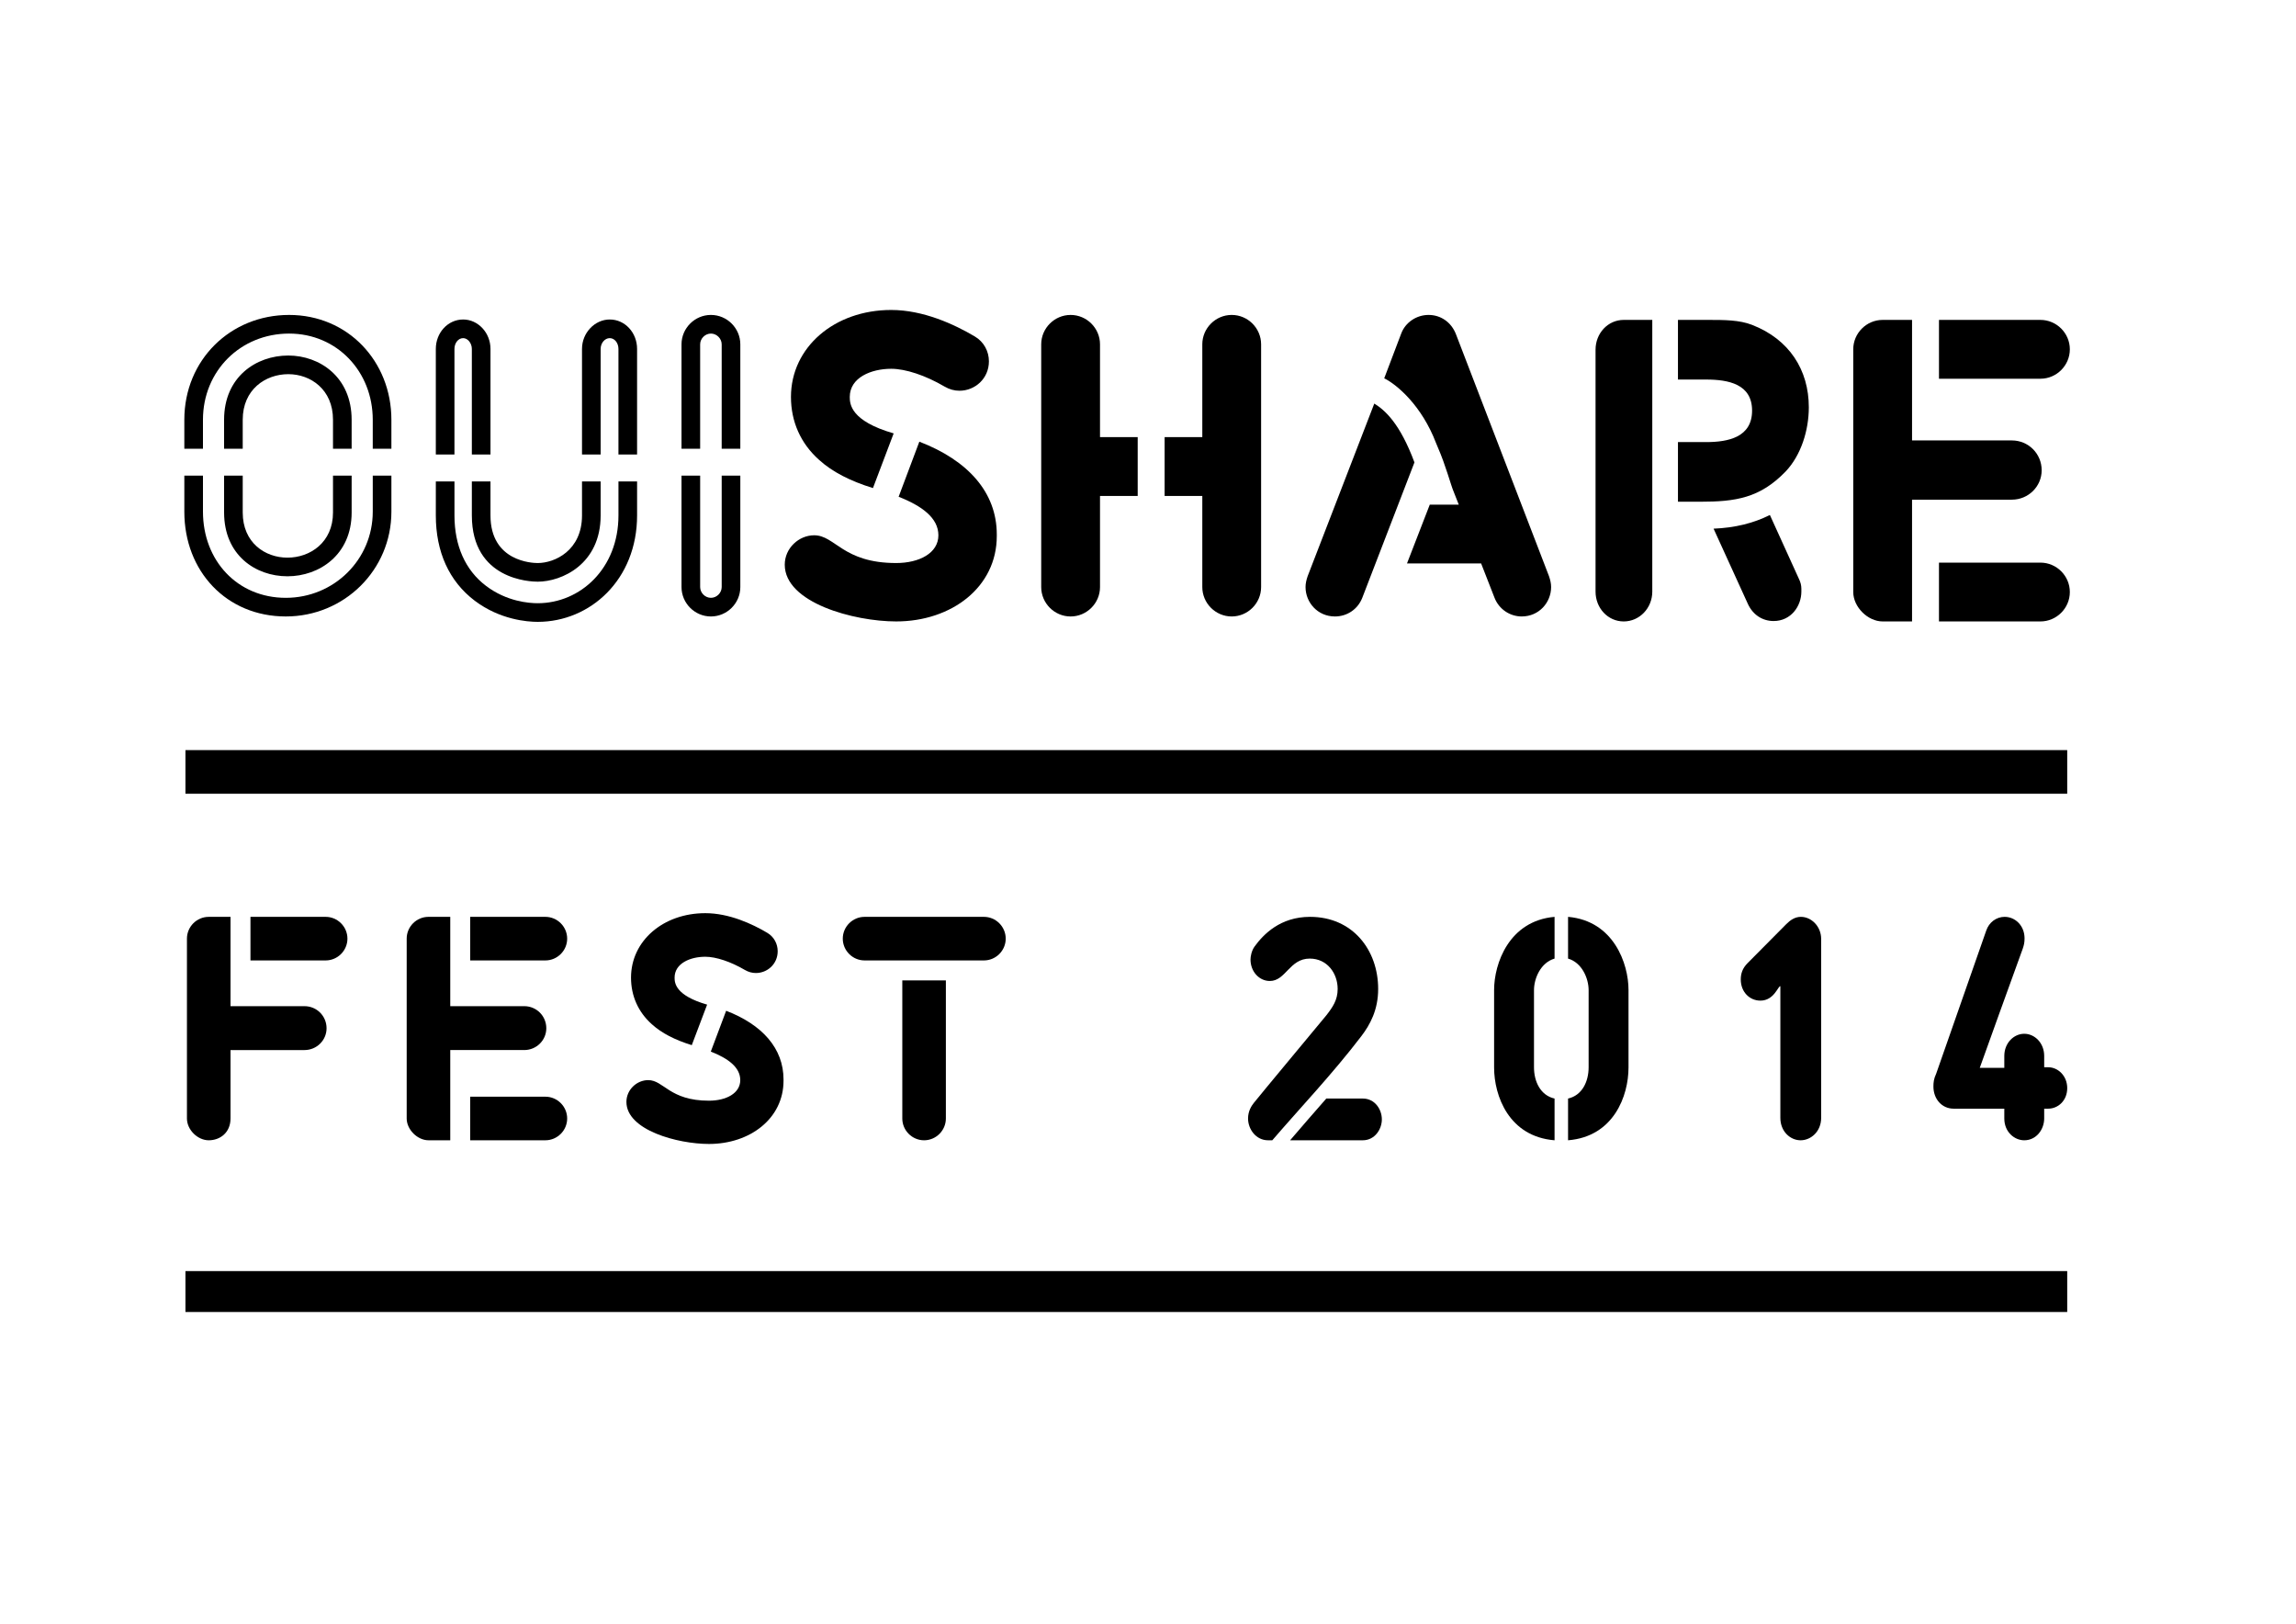 <?xml version="1.0" encoding="utf-8"?>
<!-- Generator: Adobe Illustrator 16.0.0, SVG Export Plug-In . SVG Version: 6.00 Build 0)  -->
<!DOCTYPE svg PUBLIC "-//W3C//DTD SVG 1.1//EN" "http://www.w3.org/Graphics/SVG/1.1/DTD/svg11.dtd">
<svg version="1.1" id="Calque_1" xmlns="http://www.w3.org/2000/svg" xmlns:xlink="http://www.w3.org/1999/xlink" x="0px" y="0px"
	 width="841.89px" height="595.28px" viewBox="0 0 841.89 595.28" enable-background="new 0 0 841.89 595.28" xml:space="preserve">
<path d="M239.032,375.514c3.601,3.262,8.438,5.736,14.627,7.653l5.625-14.855c-11.701-3.375-11.927-7.989-11.927-9.898
	c0-5.292,5.851-7.654,11.252-7.654c3.938,0,9.338,1.802,14.514,4.837c1.351,0.787,2.702,1.127,4.052,1.127
	c4.163,0,7.988-3.264,7.988-7.989c0-2.702-1.349-5.291-3.825-6.752c-5.513-3.263-13.953-7.201-22.729-7.201
	c-15.414,0-27.229,10.128-27.229,23.631C231.38,365.049,233.968,371.011,239.032,375.514L239.032,375.514z M287.301,395.765
	c0-11.474-7.876-20.141-21.041-25.201l-5.626,14.964c6.302,2.477,10.801,5.741,10.801,10.462c0,4.838-5.175,7.541-11.477,7.541
	c-14.514,0-16.539-7.541-22.278-7.541c-4.164,0-7.988,3.491-7.988,7.99c0,10.352,18.79,15.414,30.266,15.414
	c15.078,0,27.342-9.339,27.342-23.176V395.765z"/>
<path d="M165.098,384.968h27.118c4.5,0,8.102-3.606,8.102-7.99c0-4.505-3.602-8.1-8.102-8.1h-27.118v-32.747h-7.989
	c-4.387,0-7.988,3.604-7.988,7.99v65.936c0,4.049,3.938,7.988,7.988,7.988h7.989V384.968z M172.413,352.11h27.565
	c4.389,0,7.99-3.601,7.99-7.989c0-4.387-3.601-7.99-7.99-7.99h-27.565V352.11z M199.978,402.067h-27.565v15.978h27.565
	c4.389,0,7.99-3.601,7.99-7.988C207.968,405.667,204.367,402.067,199.978,402.067z"/>
<path d="M91.839,352.11h27.569c4.387,0,7.988-3.601,7.988-7.989c0-4.387-3.601-7.989-7.988-7.989H91.839V352.11z M84.525,410.058
	c0,5.175-3.825,7.988-7.99,7.988c-4.05,0-7.988-3.827-7.988-7.988v-65.936c0-4.387,3.601-7.989,7.988-7.989h7.99v32.745h27.117
	c4.5,0,8.102,3.596,8.102,8.101c0,4.384-3.602,7.99-8.102,7.99H84.525V410.058z"/>
<path d="M360.784,336.132h-43.769c-4.389,0-7.988,3.603-7.988,7.989c0,4.388,3.6,7.989,7.988,7.989h43.769
	c4.389,0,7.989-3.601,7.989-7.989C368.773,339.735,365.173,336.132,360.784,336.132L360.784,336.132z M330.854,359.424v50.634
	c0,4.387,3.601,7.988,7.989,7.988c4.387,0,7.987-3.601,7.987-7.988v-50.634H330.854z"/>
<path d="M459.996,347.047c-1.125,1.576-1.464,3.712-1.464,4.727c0,4.387,3.15,7.872,7.09,7.872c5.851,0,7.2-8.211,14.626-8.211
	c6.413,0,10.241,5.404,10.241,11.141c0,4.05-1.801,6.636-4.163,9.676c-0.9,1.122-24.529,29.479-26.555,32.068
	c-0.9,1.123-2.139,3.037-2.139,5.738c0,3.938,2.927,7.988,7.313,7.988h1.575c10.354-12.039,22.057-24.303,32.633-38.143
	c3.262-4.278,6.188-9.679,6.188-17.327c0-14.292-9.341-26.443-24.98-26.443C469.446,336.132,463.259,342.546,459.996,347.047
	L459.996,347.047z M499.715,418.045c4.388,0,6.977-4.05,6.977-7.651c0-3.712-2.589-7.65-6.977-7.65h-13.389
	c-4.503,5.062-8.89,10.238-13.278,15.301H499.715z"/>
<path d="M570.021,402.744c-5.064-1.125-7.541-6.078-7.541-11.475v-28.244c0-4.388,2.477-10.126,7.541-11.59v-15.302
	c-16.766,1.463-22.168,17.216-22.168,26.778v28.472c0,10.351,5.402,25.314,22.168,26.664V402.744z M574.971,418.045
	c16.767-1.35,22.166-16.313,22.166-26.664V362.91c0-9.562-5.399-25.315-22.166-26.778v15.302c5.066,1.464,7.54,7.202,7.54,11.59
	v28.244c0,5.397-2.474,10.351-7.54,11.475V418.045z"/>
<path d="M654.953,338.833l-14.178,14.288c-1.913,1.915-2.476,3.939-2.476,5.966c0,4.61,3.263,7.761,7.202,7.761
	c5.064,0,6.524-5.513,7.313-5.285v48.269c0,4.951,3.602,8.214,7.429,8.214c3.823,0,7.535-3.263,7.535-8.214v-65.599
	c0-4.613-3.599-8.101-7.424-8.101C658.104,336.132,656.416,337.371,654.953,338.833z"/>
<path d="M749.557,391.269v-4.166c0-4.724-3.48-8.105-7.313-8.105c-3.824,0-7.312,3.381-7.312,8.105v4.39h-8.999
	c0,0,13.728-38.259,15.749-43.658c0.454-1.35,0.675-2.251,0.675-3.825c0-4.614-3.374-7.877-7.313-7.877
	c-3.037,0-5.736,2.024-6.747,5.064l-18.344,52.434c-0.9,1.912-1.012,3.263-1.012,4.725c0,4.5,3.039,8.103,7.425,8.103h18.566v3.6
	c0,4.951,3.716,7.988,7.312,7.988c4.505,0,7.313-4.05,7.313-7.988v-3.6h1.468c3.6,0,6.978-2.927,6.978-7.542
	c0-4.499-3.378-7.647-6.978-7.647H749.557z"/>
<path d="M67.59,187.589c0,21.866,15.489,38.417,37.203,38.417c21.411,0,38.722-17.007,38.722-38.417v-13.211h-6.834v13.211
	c0,17.613-14.273,31.584-31.888,31.584c-17.767,0-30.37-13.667-30.37-31.584v-13.211H67.59V187.589z M143.515,164.508v-10.629
	c0-21.411-15.944-38.418-37.507-38.418c-21.563,0-38.418,16.552-38.418,38.418v10.629h6.833v-10.629
	c0-17.918,13.818-31.584,31.585-31.584c17.615,0,30.673,13.97,30.673,31.584v10.629H143.515z M122.104,174.378v13.515
	c0,10.932-8.351,16.551-16.703,16.551c-8.2,0-16.399-5.467-16.399-16.551v-13.515h-6.833v13.515c0,15.64,11.54,23.384,23.232,23.384
	s23.537-7.896,23.537-23.384v-13.515H122.104z M89.001,164.508v-10.629c0-11.085,8.352-16.703,16.703-16.703
	c8.2,0,16.4,5.618,16.4,16.703v10.629h6.833v-10.629c0-15.64-11.693-23.537-23.233-23.537c-11.843,0-23.536,7.896-23.536,23.537
	v10.629H89.001z"/>
<path d="M159.806,188.955c0,13.363,4.858,24.145,14.273,31.281c9.264,6.985,19.286,7.744,23.082,7.744
	c19.286,0,36.444-15.488,36.444-39.025v-12.452h-6.833v12.452c0,19.437-13.971,32.193-29.611,32.193
	c-3.188,0-11.388-0.608-18.98-6.378c-7.593-5.77-11.541-14.729-11.541-25.814v-12.452h-6.833V188.955z M233.604,166.633v-38.721
	c0-5.922-4.403-10.781-10.022-10.781c-5.466,0-10.173,4.858-10.173,10.781v38.721h6.833v-38.721c0-2.126,1.518-3.948,3.34-3.948
	c1.822,0,3.189,1.822,3.189,3.948v38.721H233.604z M179.849,166.633v-38.721c0-5.922-4.555-10.781-10.021-10.781
	c-5.619,0-10.022,4.858-10.022,10.781v38.721h6.833v-38.721c0-2.126,1.367-3.948,3.189-3.948c1.67,0,3.189,1.822,3.189,3.948v38.721
	H179.849z M213.409,176.503v12.452c0,12.907-10.022,17.462-16.249,17.462c-1.822,0-17.311-0.455-17.311-17.462v-12.452h-6.833
	v12.452c0,23.689,21.562,24.296,24.144,24.296c8.807,0,23.082-6.378,23.082-24.296v-12.452H213.409z"/>
<path d="M249.896,174.378v40.848c0,5.922,4.859,10.781,10.782,10.781c5.921,0,10.781-4.858,10.781-10.781v-40.848h-6.833v40.848
	c0,2.126-1.823,3.948-3.948,3.948c-2.126,0-3.949-1.822-3.949-3.948v-40.848H249.896z M271.458,164.508v-38.266
	c0-5.922-4.859-10.782-10.781-10.782c-5.923,0-10.782,4.859-10.782,10.782v38.266h6.833v-38.266c0-2.125,1.822-3.948,3.949-3.948
	c2.125,0,3.948,1.822,3.948,3.948v38.266H271.458z"/>
<path d="M300.354,168.608c4.858,4.404,11.389,7.744,19.74,10.325l7.593-20.043c-15.793-4.556-16.096-10.781-16.096-13.363
	c0-7.136,7.896-10.325,15.185-10.325c5.313,0,12.603,2.43,19.588,6.529c1.822,1.063,3.645,1.519,5.466,1.519
	c5.619,0,10.782-4.403,10.782-10.782c0-3.644-1.822-7.137-5.163-9.111c-7.44-4.404-18.829-9.718-30.673-9.718
	c-20.804,0-36.748,13.667-36.748,31.888C290.027,154.486,293.52,162.534,300.354,168.608L300.354,168.608z M365.497,195.941
	c0-15.489-10.631-27.182-28.397-34.015l-7.591,20.196c8.504,3.34,14.576,7.744,14.576,14.122c0,6.53-6.985,10.173-15.487,10.173
	c-19.589,0-22.322-10.173-30.066-10.173c-5.618,0-10.781,4.708-10.781,10.782c0,13.97,25.357,20.803,40.848,20.803
	c20.348,0,36.899-12.603,36.899-31.281V195.941z"/>
<path d="M417.167,160.256H403.35v-34.014c0-5.922-4.859-10.782-10.781-10.782s-10.78,4.859-10.78,10.782v88.984
	c0,5.922,4.858,10.781,10.78,10.781s10.781-4.858,10.781-10.781v-33.407h13.817V160.256z M451.638,115.46
	c-5.922,0-10.781,4.859-10.781,10.782v34.014h-13.818v21.563h13.818v33.407c0,5.922,4.859,10.781,10.781,10.781
	s10.782-4.858,10.782-10.781v-88.984C462.42,120.319,457.56,115.46,451.638,115.46z"/>
<path d="M518.646,169.519c-5.314-14.273-10.78-19.133-14.728-21.563l-24.448,63.321c-0.456,1.367-0.759,2.582-0.759,3.948
	c0,5.618,4.403,10.781,10.78,10.781c4.403,0,8.353-2.581,10.022-6.833L518.646,169.519z M567.998,211.277l-34.165-88.832
	c-1.671-4.251-5.466-6.985-10.022-6.985c-4.404,0-8.504,2.734-10.022,6.834l-6.225,16.399c4.858,2.43,13.817,10.174,18.981,23.689
	l0.758,1.822c2.733,6.226,4.709,13.666,5.619,15.792l1.975,5.011h-10.63l-8.353,21.563h27.182l4.859,12.451
	c1.67,4.404,5.77,6.985,10.022,6.985c6.378,0,10.781-5.163,10.781-10.781C568.759,213.859,568.453,212.644,567.998,211.277z"/>
<path d="M701.105,183.185h36.597c6.074,0,10.933-4.859,10.933-10.782c0-6.074-4.858-10.933-10.933-10.933h-36.597v-44.188h-10.78
	c-5.922,0-10.781,4.859-10.781,10.782v88.983c0,5.467,5.314,10.781,10.781,10.781h10.78V183.185z M710.977,138.846h37.203
	c5.922,0,10.78-4.86,10.78-10.782c0-5.922-4.858-10.782-10.78-10.782h-37.203V138.846z M748.18,206.267h-37.203v21.562h37.203
	c5.922,0,10.78-4.859,10.78-10.781C758.96,211.125,754.102,206.267,748.18,206.267z"/>
<path d="M585.05,128.216v88.679c0,6.074,4.556,10.934,10.326,10.934c5.77,0,10.477-4.859,10.477-10.934v-99.613h-10.477
	C589.605,117.282,585.05,122.142,585.05,128.216L585.05,128.216z M640.93,221.451c1.823,3.948,5.315,6.226,9.415,6.226
	c6.378,0,10.174-5.467,10.174-10.782v-1.063c0-1.214-0.302-2.43-0.91-3.644l-10.63-23.385c-6.074,3.037-12.907,4.708-20.65,5.011
	L640.93,221.451z M654.75,172.859c5.618-5.921,8.503-15.033,8.503-23.536c0-13.667-7.138-24.904-20.804-30.219
	c-4.707-1.822-10.174-1.822-16.098-1.822h-11.083v21.867h10.325c8.201,0,16.855,1.67,16.855,11.389
	c0,9.718-8.654,11.54-16.855,11.54h-10.325v21.867h8.049C636.526,183.945,645.333,182.578,654.75,172.859z"/>
<rect x="68" y="466" width="690" height="15"/>
<rect x="68" y="275" width="690" height="16"/>
</svg>

